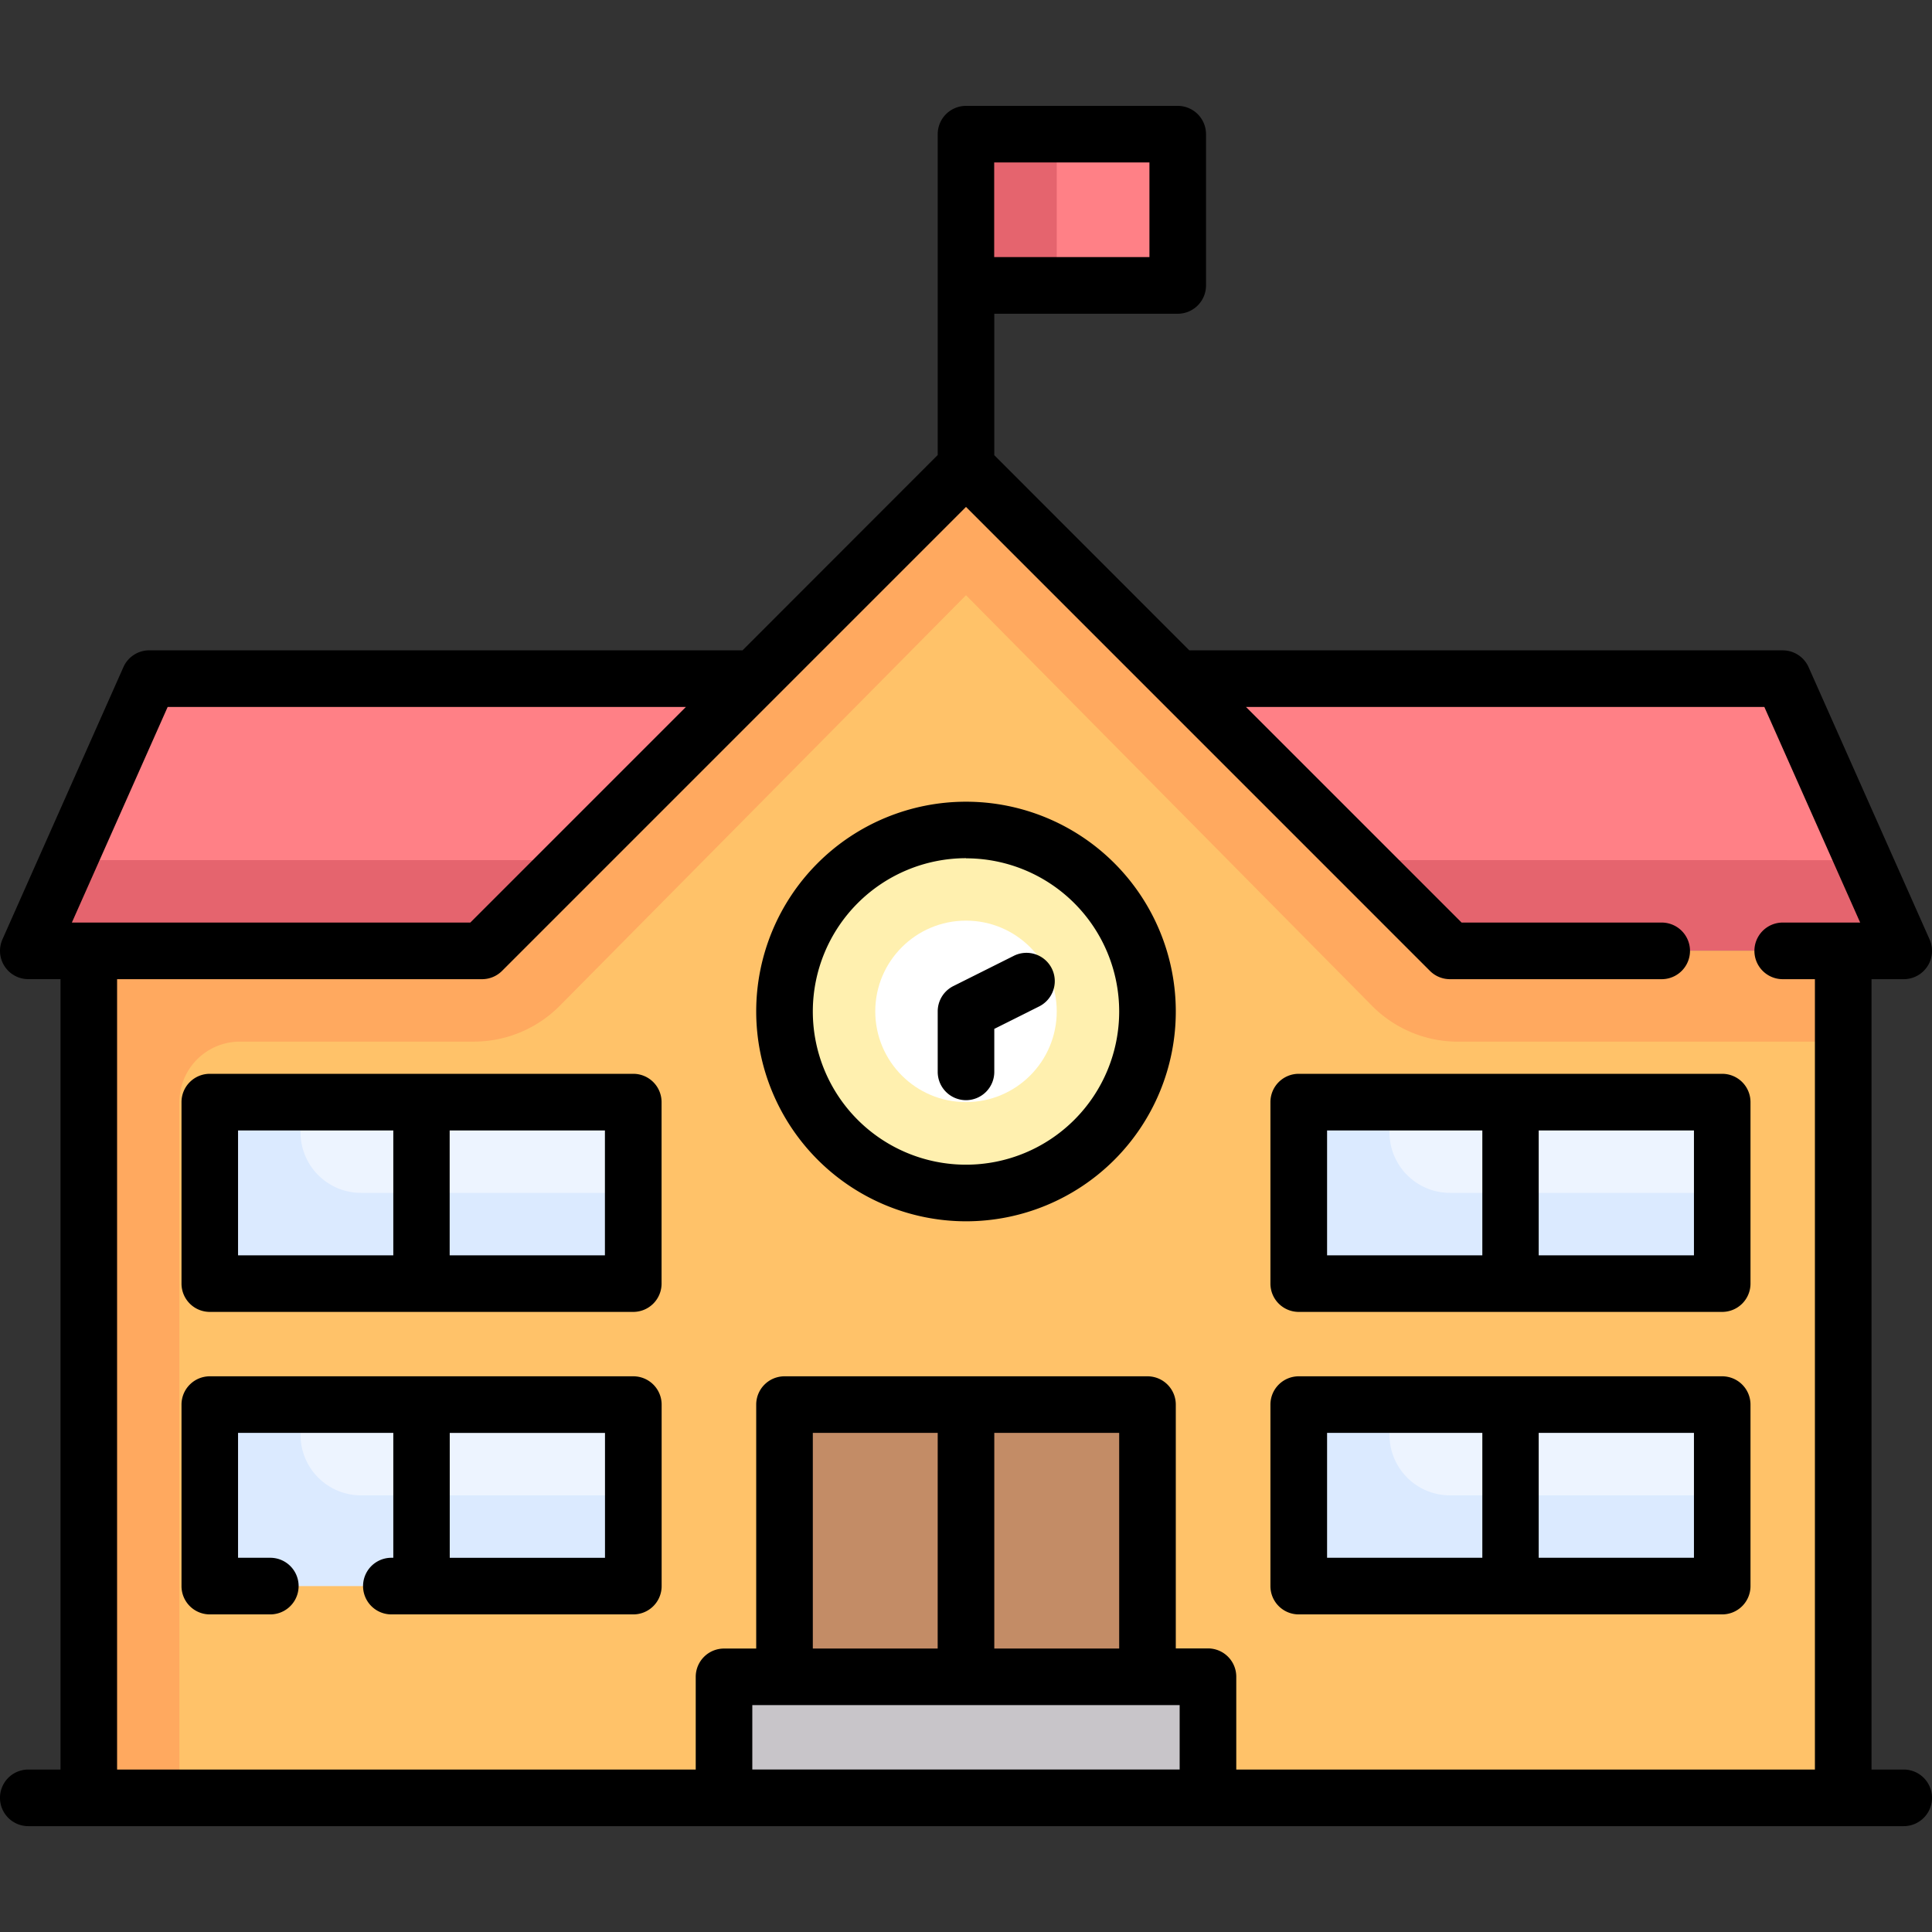 <svg xmlns="http://www.w3.org/2000/svg" xmlns:xlink="http://www.w3.org/1999/xlink" width="56" height="56" viewBox="0 0 56 56">
  <rect x="0" y="0" width="56" height="56" fill="#333333" stroke="none"/>
  <defs>
    <clipPath id="clip-path">
      <rect id="Rectángulo_34025" data-name="Rectángulo 34025" width="56" height="56" transform="translate(1071 1517)" fill="#fff" stroke="#707070" stroke-width="1"/>
    </clipPath>
  </defs>
  <g id="Enmascarar_grupo_82" data-name="Enmascarar grupo 82" transform="translate(-1071 -1517)" clip-path="url(#clip-path)">
    <g id="colegio" transform="translate(1071 1517)">
      <g id="Grupo_83990" data-name="Grupo 83990">
        <path id="Trazado_117775" data-name="Trazado 117775" d="M28,3.889h6.137V8.273H28Z" fill="#ff8086"/>
        <path id="Trazado_117776" data-name="Trazado 117776" d="M28,3.889h2.63V8.273H28Z" fill="#e5646e"/>
        <path id="Trazado_117777" data-name="Trazado 117777" d="M51.672,19.671H4.327L.82,27.562H55.18Z" fill="#ff8086"/>
        <path id="Trazado_117778" data-name="Trazado 117778" d="M1.989,24.931.82,27.562H55.18l-1.169-2.63Z" fill="#e5646e"/>
        <path id="Trazado_117779" data-name="Trazado 117779" d="M53.426,52.111H2.574V27.562h11.4L28,13.533,42.028,27.562h11.4Z" fill="#ffc269"/>
        <path id="Trazado_117780" data-name="Trazado 117780" d="M22.739,40.713H33.261v9.644H22.739Z" fill="#c38c66"/>
        <circle id="Elipse_4821" data-name="Elipse 4821" cx="5.261" cy="5.261" r="5.261" transform="translate(22.739 24.054)" fill="#fff0af"/>
        <circle id="Elipse_4822" data-name="Elipse 4822" cx="2.63" cy="2.63" r="2.63" transform="translate(25.37 26.685)" fill="#fff"/>
        <path id="Trazado_117781" data-name="Trazado 117781" d="M20.986,48.6H35.014v3.507H20.986Z" fill="#c8c5c9"/>
        <path id="Trazado_117782" data-name="Trazado 117782" d="M42.028,27.562,28,13.533,13.972,27.562H2.574V52.111H5.2V31.945a1.754,1.754,0,0,1,1.753-1.753h6.781a3.507,3.507,0,0,0,2.493-1.041L28,17.253l11.768,11.9a3.507,3.507,0,0,0,2.493,1.041H53.426v-2.63Z" fill="#ffa95f"/>
        <path id="Trazado_117783" data-name="Trazado 117783" d="M37.644,31.945H49.919v5.261H37.644Z" fill="#edf4ff"/>
        <path id="Trazado_117784" data-name="Trazado 117784" d="M40.275,32.822v-.877h-2.63v5.261H49.919v-2.63H42.028A1.754,1.754,0,0,1,40.275,32.822Z" fill="#dbeaff"/>
        <path id="Trazado_117785" data-name="Trazado 117785" d="M37.644,40.713H49.919v5.261H37.644Z" fill="#edf4ff"/>
        <path id="Trazado_117786" data-name="Trazado 117786" d="M40.275,41.59v-.877h-2.63v5.261H49.919v-2.63H42.028A1.754,1.754,0,0,1,40.275,41.59Z" fill="#dbeaff"/>
        <path id="Trazado_117787" data-name="Trazado 117787" d="M6.081,31.945H18.356v5.261H6.081Z" fill="#edf4ff"/>
        <path id="Trazado_117788" data-name="Trazado 117788" d="M8.711,32.822v-.877H6.081v5.261H18.356v-2.63H10.465A1.754,1.754,0,0,1,8.711,32.822Z" fill="#dbeaff"/>
        <path id="Trazado_117789" data-name="Trazado 117789" d="M6.081,40.713H18.356v3.73H6.081Z" fill="#edf4ff"/>
        <path id="Trazado_117790" data-name="Trazado 117790" d="M8.711,41.59v-.877H6.081v5.261H18.356v-2.63H10.465A1.754,1.754,0,0,1,8.711,41.59Z" fill="#dbeaff"/>
      </g>
      <g id="Grupo_83991" data-name="Grupo 83991">
        <path id="Trazado_117791" data-name="Trazado 117791" d="M55.18,51.291h-.933V28.382h.933a.82.82,0,0,0,.75-1.153l-3.507-7.891a.82.82,0,0,0-.75-.487h-17.2L28.82,13.194v-4.1h5.317a.82.82,0,0,0,.82-.82V3.889a.82.82,0,0,0-.82-.82H28a.82.82,0,0,0-.82.82v9.3L21.523,18.85H4.327a.82.82,0,0,0-.75.487L.071,27.228a.82.82,0,0,0,.75,1.153h.933V51.291H.82a.82.82,0,0,0,0,1.641H55.18a.82.82,0,0,0,0-1.641ZM33.317,7.452h-4.5V4.709h4.5ZM4.86,20.491H19.882l-6.25,6.25H2.083ZM3.394,28.382H13.972a.82.82,0,0,0,.58-.24L28,14.693,41.448,28.142a.82.82,0,0,0,.58.24h6.137a.82.82,0,1,0,0-1.641h-5.8l-6.25-6.25H51.14l2.778,6.25H51.673a.82.82,0,1,0,0,1.641h.933V51.291H35.834V48.6a.82.82,0,0,0-.82-.82h-.933V40.713a.82.82,0,0,0-.82-.82H22.739a.82.82,0,0,0-.82.82v7.071h-.933a.82.82,0,0,0-.82.82v2.687H3.394ZM32.44,41.533v6.25H28.82v-6.25Zm-5.261,6.25H23.56v-6.25h3.62Zm7.014,1.641v1.866H21.806V49.424Z"/>
        <path id="Trazado_117792" data-name="Trazado 117792" d="M28,35.4a6.081,6.081,0,1,0-6.081-6.081A6.088,6.088,0,0,0,28,35.4Zm0-10.521a4.44,4.44,0,1,1-4.44,4.44A4.445,4.445,0,0,1,28,24.875Z"/>
        <path id="Trazado_117793" data-name="Trazado 117793" d="M28,31.889a.82.82,0,0,0,.82-.82V29.822l1.3-.65a.82.82,0,1,0-.734-1.467l-1.753.877a.82.82,0,0,0-.453.734v1.753a.82.82,0,0,0,.82.82Z"/>
        <path id="Trazado_117794" data-name="Trazado 117794" d="M18.356,39.893H6.081a.82.82,0,0,0-.82.82v5.261a.82.82,0,0,0,.82.82H7.835a.82.82,0,1,0,0-1.641H6.9v-3.62h4.5v3.62h-.056a.82.82,0,1,0,0,1.641h7.014a.82.82,0,0,0,.82-.82V40.713A.82.82,0,0,0,18.356,39.893Zm-.82,5.261h-4.5v-3.62h4.5Z"/>
        <path id="Trazado_117795" data-name="Trazado 117795" d="M18.356,31.125H6.081a.82.82,0,0,0-.82.82v5.261a.82.82,0,0,0,.82.82H18.356a.82.82,0,0,0,.82-.82V31.945A.82.82,0,0,0,18.356,31.125ZM6.9,32.766h4.5v3.62H6.9Zm10.634,3.62h-4.5v-3.62h4.5Z"/>
        <path id="Trazado_117796" data-name="Trazado 117796" d="M37.644,46.794H49.919a.82.82,0,0,0,.82-.82V40.713a.82.82,0,0,0-.82-.82H37.644a.82.82,0,0,0-.82.82v5.261A.82.82,0,0,0,37.644,46.794ZM49.1,45.153H44.6v-3.62h4.5Zm-10.634-3.62h4.5v3.62h-4.5Z"/>
        <path id="Trazado_117797" data-name="Trazado 117797" d="M37.644,38.026H49.919a.82.82,0,0,0,.82-.82V31.945a.82.82,0,0,0-.82-.82H37.644a.82.82,0,0,0-.82.82v5.261A.82.82,0,0,0,37.644,38.026ZM49.1,36.386H44.6v-3.62h4.5Zm-10.634-3.62h4.5v3.62h-4.5Z"/>
      </g>
    </g>
  </g>
</svg>
